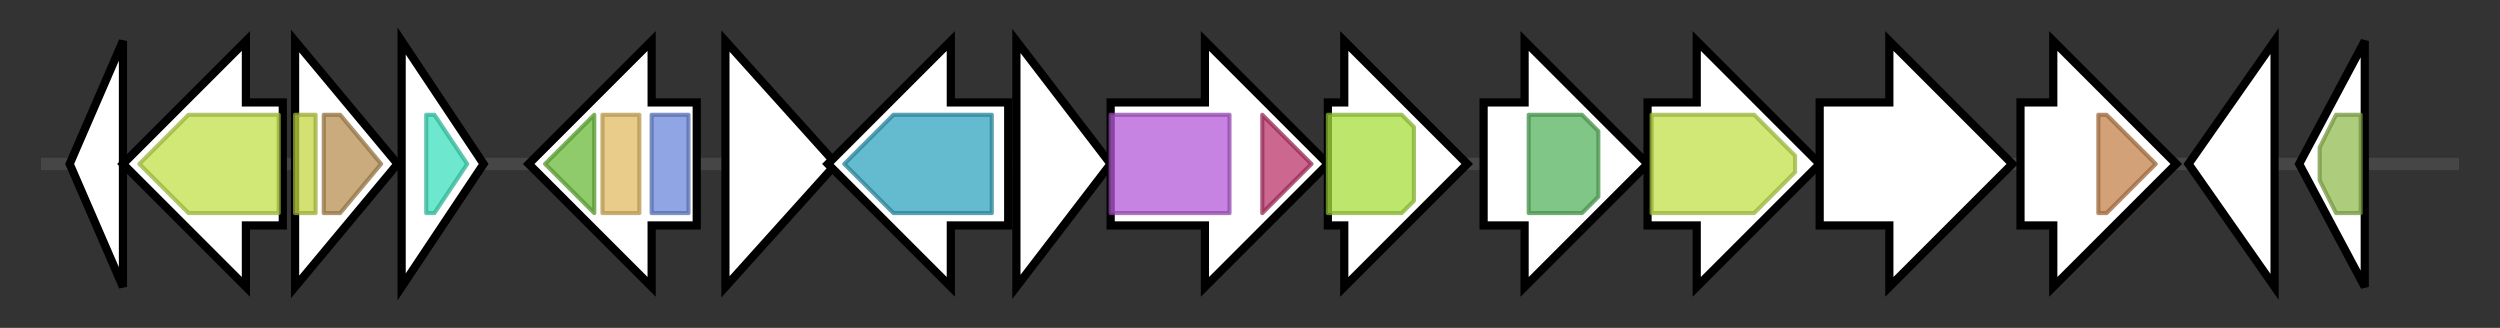 <svg version="1.1" baseProfile="full" xmlns="http://www.w3.org/2000/svg" width="610.0" height="80">
	<rect width="100%" height="100%" fill="#333333" stroke="none"/>
	<g>
		<line x1="10" y1="40.0" x2="600.0" y2="40.0" style="stroke:rgb(70,70,70); stroke-width:3 "/>
		<g>
			<title>pumA
PumA</title>
			<polygon class="pumA
PumA" points="17,40 30,10 30,70" fill="rgb(255,255,255)" fill-opacity="1.0" stroke="rgb(0,0,0)" stroke-width="2"  />
		</g>
		<g>
			<title>pumB
putative transporter</title>
			<polygon class="pumB
putative transporter" points="69,25 60,25 60,10 30,40 60,70 60,55 69,55" fill="rgb(255,255,255)" fill-opacity="1.0" stroke="rgb(0,0,0)" stroke-width="2"  />
			<g>
				<title>MFS_1 (PF07690)
"Major Facilitator Superfamily"</title>
				<polygon class="PF07690" points="34,40 46,28 68,28 68,52 46,52" stroke-linejoin="round" width="37" height="24" fill="rgb(193,224,74)" stroke="rgb(154,179,59)" stroke-width="1" opacity="0.75" />
			</g>
		</g>
		<g>
			<title>pumC
DeoR family transcriptional regulator</title>
			<polygon class="pumC
DeoR family transcriptional regulator" points="72,10 97,40 72,70" fill="rgb(255,255,255)" fill-opacity="1.0" stroke="rgb(0,0,0)" stroke-width="2"  />
			<g>
				<title>HTH_DeoR (PF08220)
"DeoR-like helix-turn-helix domain"</title>
				<rect class="PF08220" x="72" y="28" stroke-linejoin="round" width="5" height="24" fill="rgb(194,214,67)" stroke="rgb(155,171,53)" stroke-width="1" opacity="0.75" />
			</g>
			<g>
				<title>DeoRC (PF00455)
"DeoR C terminal sensor domain"</title>
				<polygon class="PF00455" points="79,28 83,28 93,40 83,52 79,52" stroke-linejoin="round" width="15" height="24" fill="rgb(183,143,83)" stroke="rgb(146,114,66)" stroke-width="1" opacity="0.75" />
			</g>
		</g>
		<g>
			<title>pumD
HAD family hydrolase</title>
			<polygon class="pumD
HAD family hydrolase" points="98,10 118,40 98,70" fill="rgb(255,255,255)" fill-opacity="1.0" stroke="rgb(0,0,0)" stroke-width="2"  />
			<g>
				<title>HAD_2 (PF13419)
"Haloacid dehalogenase-like hydrolase"</title>
				<polygon class="PF13419" points="104,28 106,28 114,40 106,52 104,52" stroke-linejoin="round" width="11" height="24" fill="rgb(60,223,188)" stroke="rgb(48,178,150)" stroke-width="1" opacity="0.75" />
			</g>
		</g>
		<g>
			<title>pumE
flavin-dependent oxidoreductase</title>
			<polygon class="pumE
flavin-dependent oxidoreductase" points="170,25 159,25 159,10 129,40 159,70 159,55 170,55" fill="rgb(255,255,255)" fill-opacity="1.0" stroke="rgb(0,0,0)" stroke-width="2"  />
			<g>
				<title>Acyl-CoA_dh_2 (PF08028)
"Acyl-CoA dehydrogenase, C-terminal domain"</title>
				<polygon class="PF08028" points="133,40 145,28 145,28 145,52 145,52" stroke-linejoin="round" width="13" height="24" fill="rgb(106,185,56)" stroke="rgb(84,148,44)" stroke-width="1" opacity="0.75" />
			</g>
			<g>
				<title>Acyl-CoA_dh_M (PF02770)
"Acyl-CoA dehydrogenase, middle domain"</title>
				<rect class="PF02770" x="147" y="28" stroke-linejoin="round" width="9" height="24" fill="rgb(225,186,97)" stroke="rgb(180,148,77)" stroke-width="1" opacity="0.75" />
			</g>
			<g>
				<title>Acyl-CoA_dh_N (PF02771)
"Acyl-CoA dehydrogenase, N-terminal domain"</title>
				<rect class="PF02771" x="159" y="28" stroke-linejoin="round" width="9" height="24" fill="rgb(105,135,218)" stroke="rgb(84,108,174)" stroke-width="1" opacity="0.75" />
			</g>
		</g>
		<g>
			<title>pumF
PumF</title>
			<polygon class="pumF
PumF" points="177,10 204,40 177,70" fill="rgb(255,255,255)" fill-opacity="1.0" stroke="rgb(0,0,0)" stroke-width="2"  />
		</g>
		<g>
			<title>pumG
PLP-dependent aspartate aminotransferase</title>
			<polygon class="pumG
PLP-dependent aspartate aminotransferase" points="246,25 232,25 232,10 202,40 232,70 232,55 246,55" fill="rgb(255,255,255)" fill-opacity="1.0" stroke="rgb(0,0,0)" stroke-width="2"  />
			<g>
				<title>Aminotran_3 (PF00202)
"Aminotransferase class-III"</title>
				<polygon class="PF00202" points="206,40 218,28 242,28 242,52 218,52" stroke-linejoin="round" width="40" height="24" fill="rgb(49,163,189)" stroke="rgb(39,130,151)" stroke-width="1" opacity="0.75" />
			</g>
		</g>
		<g>
			<title>pumH
adenylate kinase</title>
			<polygon class="pumH
adenylate kinase" points="248,10 271,40 248,70" fill="rgb(255,255,255)" fill-opacity="1.0" stroke="rgb(0,0,0)" stroke-width="2"  />
		</g>
		<g>
			<title>pumI
glucose-methanol-choline oxidoreductase</title>
			<polygon class="pumI
glucose-methanol-choline oxidoreductase" points="271,25 294,25 294,10 324,40 294,70 294,55 271,55" fill="rgb(255,255,255)" fill-opacity="1.0" stroke="rgb(0,0,0)" stroke-width="2"  />
			<g>
				<title>GMC_oxred_N (PF00732)
"GMC oxidoreductase"</title>
				<rect class="PF00732" x="271" y="28" stroke-linejoin="round" width="29" height="24" fill="rgb(180,89,214)" stroke="rgb(143,71,171)" stroke-width="1" opacity="0.75" />
			</g>
			<g>
				<title>GMC_oxred_C (PF05199)
"GMC oxidoreductase"</title>
				<polygon class="PF05199" points="308,28 308,28 320,40 308,52 308,52" stroke-linejoin="round" width="13" height="24" fill="rgb(186,52,106)" stroke="rgb(148,41,84)" stroke-width="1" opacity="0.75" />
			</g>
		</g>
		<g>
			<title>pumJ
tRNA pseudouridine synthase TruD</title>
			<polygon class="pumJ
tRNA pseudouridine synthase TruD" points="324,25 328,25 328,10 358,40 328,70 328,55 324,55" fill="rgb(255,255,255)" fill-opacity="1.0" stroke="rgb(0,0,0)" stroke-width="2"  />
			<g>
				<title>TruD (PF01142)
"tRNA pseudouridine synthase D (TruD)"</title>
				<polygon class="PF01142" points="324,28 342,28 345,31 345,49 342,52 324,52" stroke-linejoin="round" width="21" height="24" fill="rgb(166,221,59)" stroke="rgb(132,176,47)" stroke-width="1" opacity="0.75" />
			</g>
		</g>
		<g>
			<title>pumK
ATP-grasp domain protein</title>
			<polygon class="pumK
ATP-grasp domain protein" points="362,25 372,25 372,10 402,40 372,70 372,55 362,55" fill="rgb(255,255,255)" fill-opacity="1.0" stroke="rgb(0,0,0)" stroke-width="2"  />
			<g>
				<title>ATP-grasp (PF02222)
"ATP-grasp domain"</title>
				<polygon class="PF02222" points="373,28 386,28 390,32 390,48 386,52 373,52" stroke-linejoin="round" width="17" height="24" fill="rgb(86,179,93)" stroke="rgb(68,143,74)" stroke-width="1" opacity="0.75" />
			</g>
		</g>
		<g>
			<title>pumL
major facilitator superfamily protein</title>
			<polygon class="pumL
major facilitator superfamily protein" points="402,25 414,25 414,10 444,40 414,70 414,55 402,55" fill="rgb(255,255,255)" fill-opacity="1.0" stroke="rgb(0,0,0)" stroke-width="2"  />
			<g>
				<title>MFS_1 (PF07690)
"Major Facilitator Superfamily"</title>
				<polygon class="PF07690" points="403,28 428,28 438,38 438,42 428,52 403,52" stroke-linejoin="round" width="35" height="24" fill="rgb(193,224,74)" stroke="rgb(154,179,59)" stroke-width="1" opacity="0.75" />
			</g>
		</g>
		<g>
			<title>pumM
D-alanine-D-alanine ligase</title>
			<polygon class="pumM
D-alanine-D-alanine ligase" points="444,25 461,25 461,10 491,40 461,70 461,55 444,55" fill="rgb(255,255,255)" fill-opacity="1.0" stroke="rgb(0,0,0)" stroke-width="2"  />
		</g>
		<g>
			<title>pumN
amidinotransferase</title>
			<polygon class="pumN
amidinotransferase" points="493,25 501,25 501,10 531,40 501,70 501,55 493,55" fill="rgb(255,255,255)" fill-opacity="1.0" stroke="rgb(0,0,0)" stroke-width="2"  />
			<g>
				<title>Amidinotransf (PF02274)
"Amidinotransferase"</title>
				<polygon class="PF02274" points="512,28 514,28 526,40 514,52 512,52" stroke-linejoin="round" width="17" height="24" fill="rgb(194,129,75)" stroke="rgb(155,103,60)" stroke-width="1" opacity="0.75" />
			</g>
		</g>
		<g>
			<title>pumO
PumO</title>
			<polygon class="pumO
PumO" points="534,40 555,10 555,70" fill="rgb(255,255,255)" fill-opacity="1.0" stroke="rgb(0,0,0)" stroke-width="2"  />
		</g>
		<g>
			<title>pumP
HAD family hydrolase</title>
			<polygon class="pumP
HAD family hydrolase" points="561,40 577,10 577,70" fill="rgb(255,255,255)" fill-opacity="1.0" stroke="rgb(0,0,0)" stroke-width="2"  />
			<g>
				<title>SNARE_assoc (PF09335)
"SNARE associated Golgi protein"</title>
				<polygon class="PF09335" points="566,36 570,28 576,28 576,52 570,52 566,44" stroke-linejoin="round" width="10" height="24" fill="rgb(145,188,82)" stroke="rgb(116,150,65)" stroke-width="1" opacity="0.75" />
			</g>
		</g>
	</g>
</svg>
